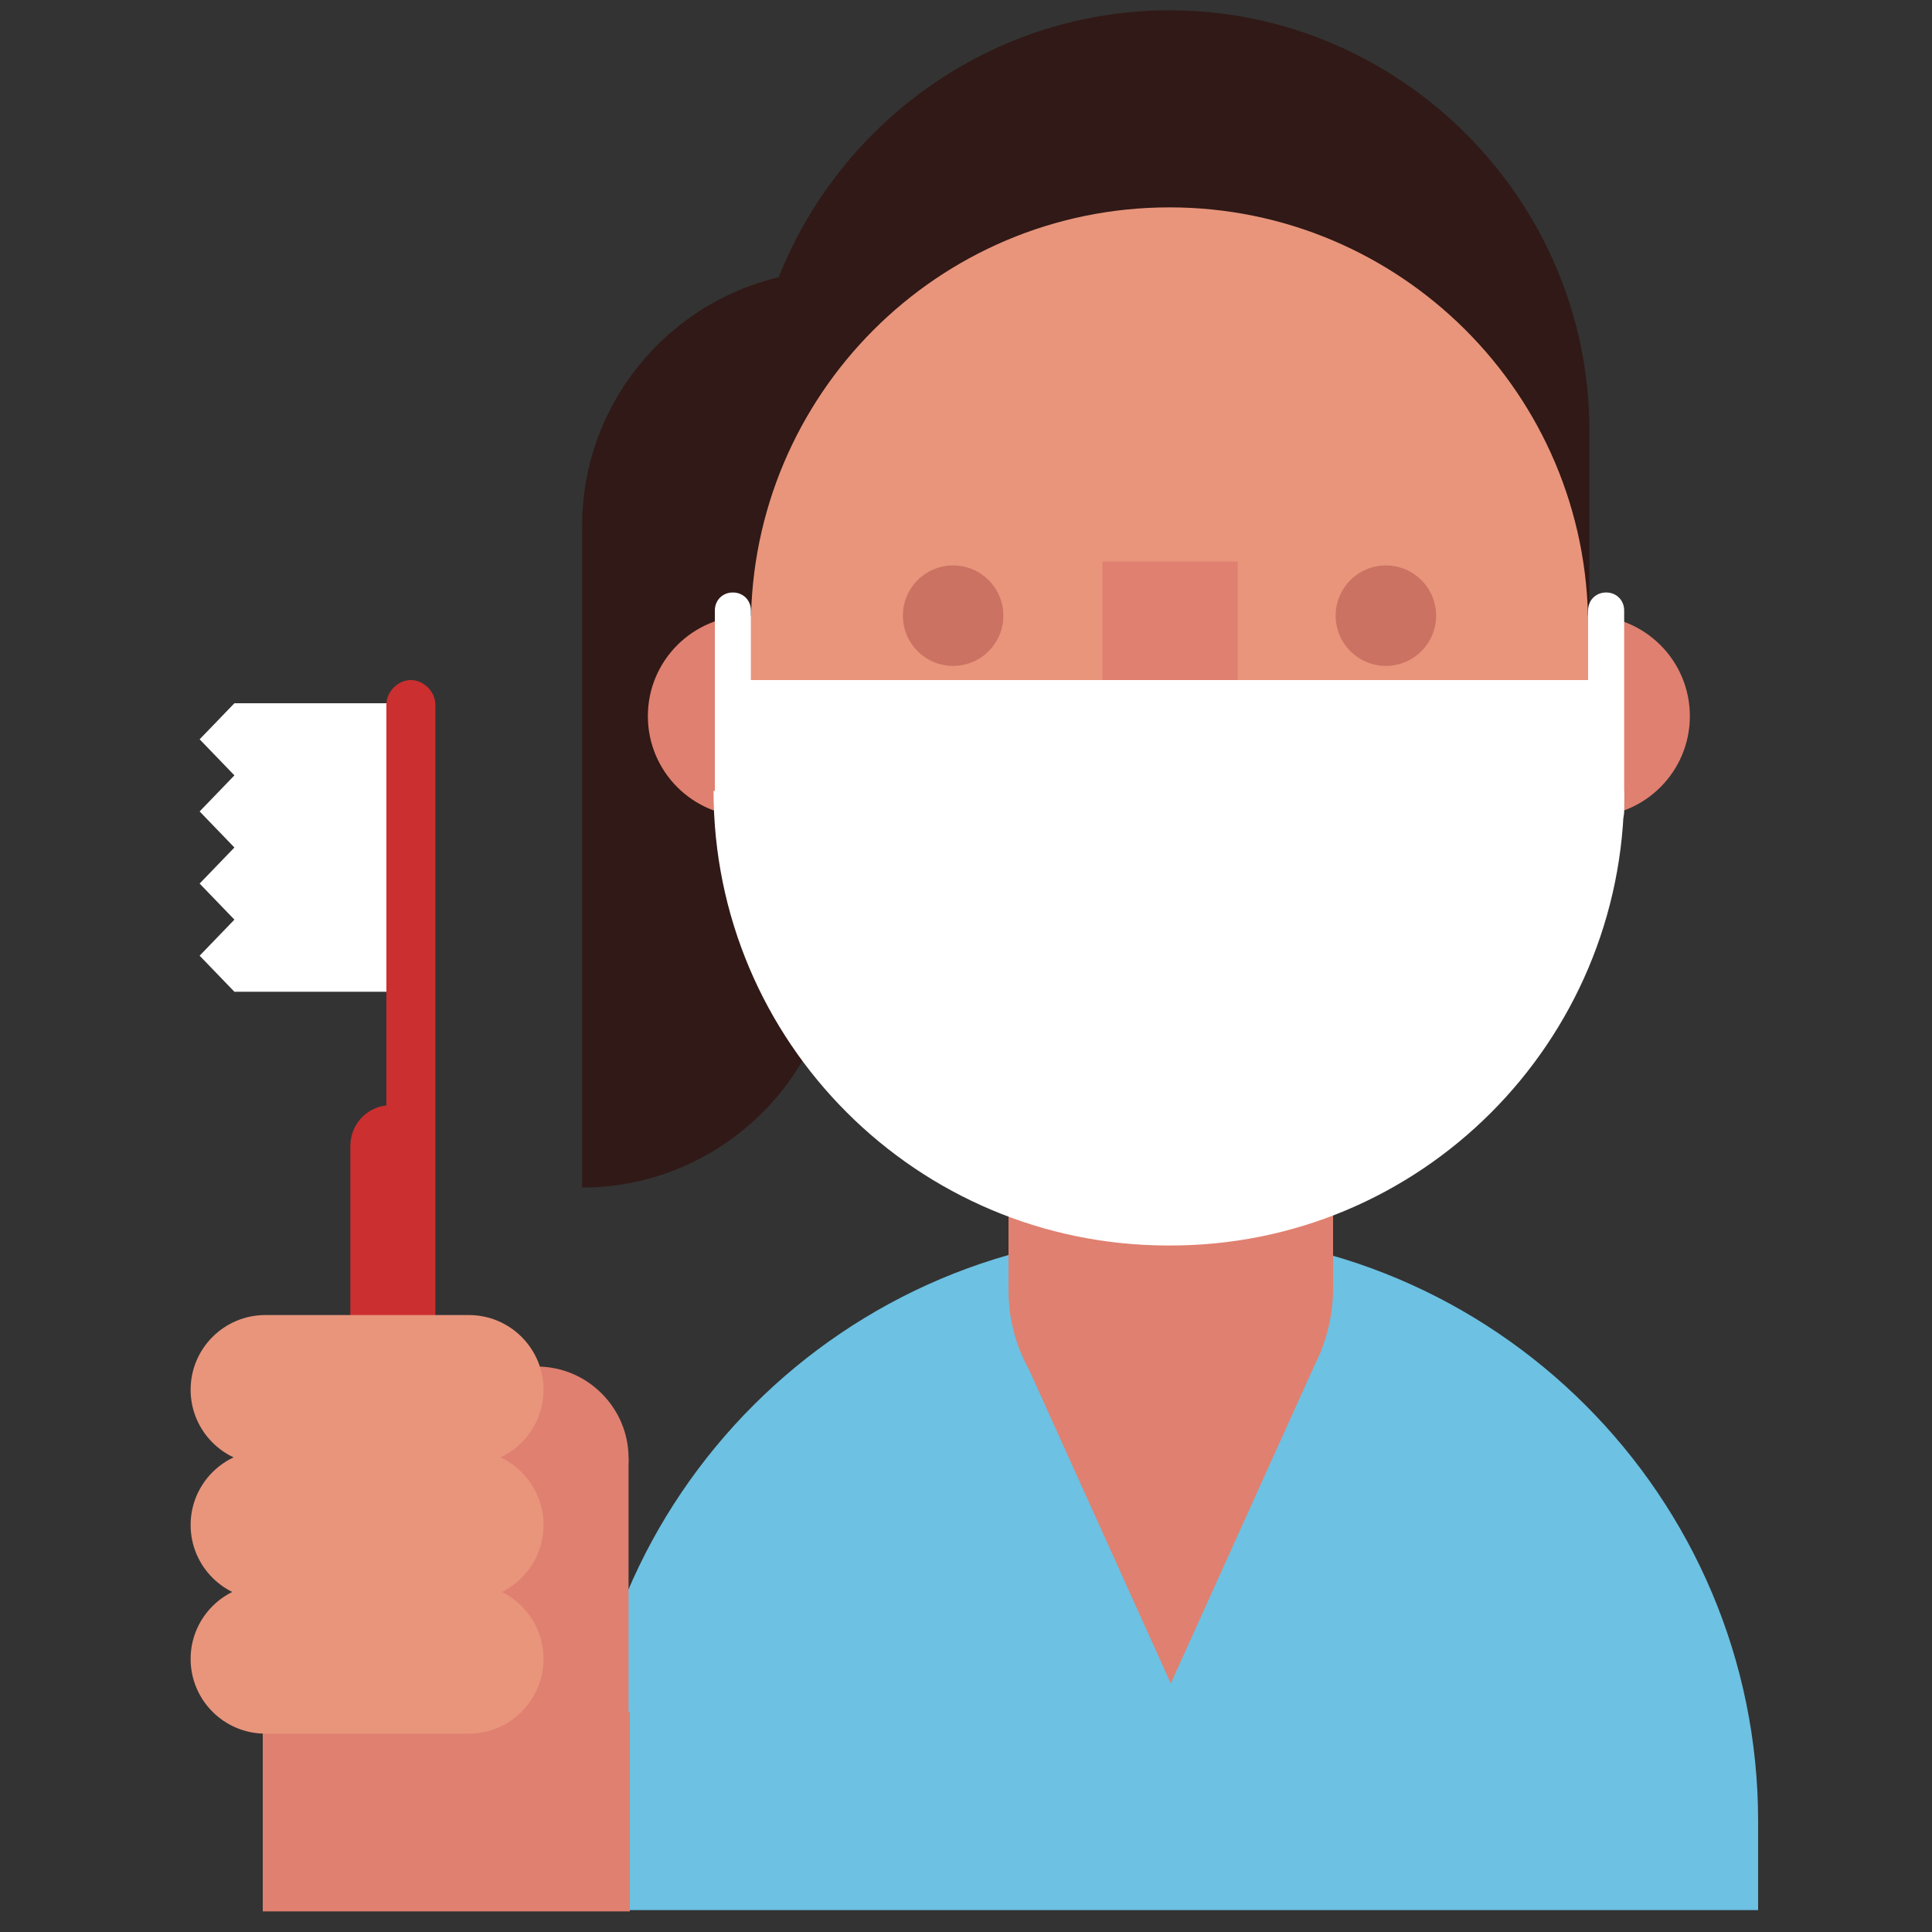 <?xml version="1.0" encoding="utf-8"?><!DOCTYPE svg PUBLIC "-//W3C//DTD SVG 1.1//EN" "http://www.w3.org/Graphics/SVG/1.1/DTD/svg11.dtd"><svg version="1.1" id="Layer_1" xmlns="http://www.w3.org/2000/svg" xmlns:xlink="http://www.w3.org/1999/xlink" x="0px" y="0px" width="150px" height="150px" viewBox="0 0 150 150" enable-background="new 0 0 150 150" xml:space="preserve"><rect x="0" y="0" width="150" height="150" fill="#333333" stroke="none"/><path fill="#301916" d="M45.2,40.8v51.4l0,0c10.9,0,19.8-8.9,19.8-19.8V21C54.1,21,45.2,29.9,45.2,40.8z"/><path fill="#301916" d="M90.8,86.8L90.8,86.8c-17.9,0-32.6-14.7-32.6-32.6V33.4c0-17.9,14.7-32.6,32.6-32.6h0	c17.9,0,32.6,14.7,32.6,32.6v20.8C123.4,72.1,108.7,86.8,90.8,86.8z"/><circle fill="#E08070" cx="58.1" cy="55.6" r="7.8"/><circle fill="#E08070" cx="123.4" cy="55.6" r="7.8"/><path fill="#6DC1E2" d="M136.5,148.3H45.1v-6.9c0-25.2,20.5-45.7,45.7-45.7h0c25.2,0,45.7,20.5,45.7,45.7V148.3z"/><path fill="#E08070" d="M90.9,112.8L90.9,112.8c-6.9,0-12.6-5.6-12.6-12.6V85.1c0-6.9,5.6-12.6,12.6-12.6h0	c6.9,0,12.6,5.6,12.6,12.6v15.1C103.4,107.2,97.8,112.8,90.9,112.8z"/><g><path fill="#E8957C" d="M90.8,95.7L90.8,95.7c-17.9,0-32.5-14.5-32.5-32.5V48.6c0-17.9,14.5-32.5,32.5-32.5h0 c17.9,0,32.5,14.5,32.5,32.5v14.5C123.3,81.1,108.7,95.7,90.8,95.7z"/></g><g><path fill="#B2473B" d="M107.6,63.7c0,9.3-7.5,16.8-16.8,16.8l0,0C81.6,80.5,74,73,74,63.7H107.6z"/></g><g><rect x="85.6" y="43.6" fill="#E08070" width="10.5" height="14.8"/></g><path fill="#CC4F46" d="M100.7,77.2c-2.3-2.9-5.9-4.7-9.8-4.7c-4,0-7.6,1.9-9.9,4.8c2.8,2,6.1,3.2,9.8,3.2	C94.5,80.5,98,79.3,100.7,77.2z"/><circle fill="#CC7262" cx="74" cy="47.8" r="3.9"/><circle fill="#CC7262" cx="107.6" cy="47.8" r="3.9"/><polygon fill="#E08070" points="102.6,104.8 90.9,130.7 79.2,104.8"/><polygon fill="#FFFFFF" points="18.2,54.6 15.5,57.4 18.2,60.2 15.5,63 18.2,65.8 15.5,68.6 18.2,71.4 15.5,74.2 18.2,77 31.5,77 31.5,54.6"/><path fill="#FFFFFF" d="M75,69.4h31.6c0.6-1.8,1-3.7,1-5.7H74C74,65.7,74.4,67.6,75,69.4z"/><path fill="#FFFFFF" d="M126.1,61.4L126.1,61.4l-70.7,0v0c0,19.5,15.8,35.3,35.3,35.3l0,0C110.3,96.8,126.1,80.9,126.1,61.4z"/><path fill="#FFFFFF" d="M56.9,64.4L56.9,64.4c-0.8,0-1.4-0.6-1.4-1.4V47.4c0-0.8,0.6-1.4,1.4-1.4h0c0.8,0,1.4,0.6,1.4,1.4V63	C58.3,63.8,57.7,64.4,56.9,64.4z"/><path fill="#FFFFFF" d="M124.7,64.4L124.7,64.4c-0.8,0-1.4-0.6-1.4-1.4V47.4c0-0.8,0.6-1.4,1.4-1.4l0,0c0.8,0,1.4,0.6,1.4,1.4V63	C126.1,63.8,125.5,64.4,124.7,64.4z"/><rect x="56.9" y="52.8" fill="#FFFFFF" width="67.8" height="17.2"/><path fill="#CC2F2F" d="M33.8,114V54.7c0-1-0.9-1.9-1.9-1.9h0c-1,0-1.9,0.9-1.9,1.9V114c0,1,0.9,1.9,1.9,1.9h0	C32.9,115.9,33.8,115.1,33.8,114z"/><rect x="20.4" y="132.9" fill="#E08070" width="28.5" height="15.5"/><path fill="#CC2F2F" d="M33.6,117.9l0-28.9c0-1.8-1.4-3.2-3.2-3.2h0c-1.8,0-3.2,1.4-3.2,3.2l0,28.9c0,1.8,1.4,3.2,3.2,3.2h0	C32.2,121.2,33.6,119.7,33.6,117.9z"/><rect x="34.6" y="113.2" fill="#E08070" width="14.2" height="25.9"/><path fill="#E8957C" d="M36.4,134.6H20.6c-3.2,0-5.8-2.6-5.8-5.8v0c0-3.2,2.6-5.8,5.8-5.8h15.8c3.2,0,5.8,2.6,5.8,5.8v0	C42.2,132,39.6,134.6,36.4,134.6z"/><path fill="#E08070" d="M41.7,120.3L41.7,120.3c-3.9,0-7.1-3.2-7.1-7.1v0c0-3.9,3.2-7.1,7.1-7.1h0c3.9,0,7.1,3.2,7.1,7.1v0	C48.8,117.1,45.6,120.3,41.7,120.3z"/><path fill="#E8957C" d="M36.4,113.7H20.6c-3.2,0-5.8-2.6-5.8-5.8v0c0-3.2,2.6-5.8,5.8-5.8h15.8c3.2,0,5.8,2.6,5.8,5.8v0	C42.2,111.1,39.6,113.7,36.4,113.7z"/><path fill="#E8957C" d="M36.4,124.2H20.6c-3.2,0-5.8-2.6-5.8-5.8v0c0-3.2,2.6-5.8,5.8-5.8h15.8c3.2,0,5.8,2.6,5.8,5.8v0	C42.2,121.6,39.6,124.2,36.4,124.2z"/></svg>